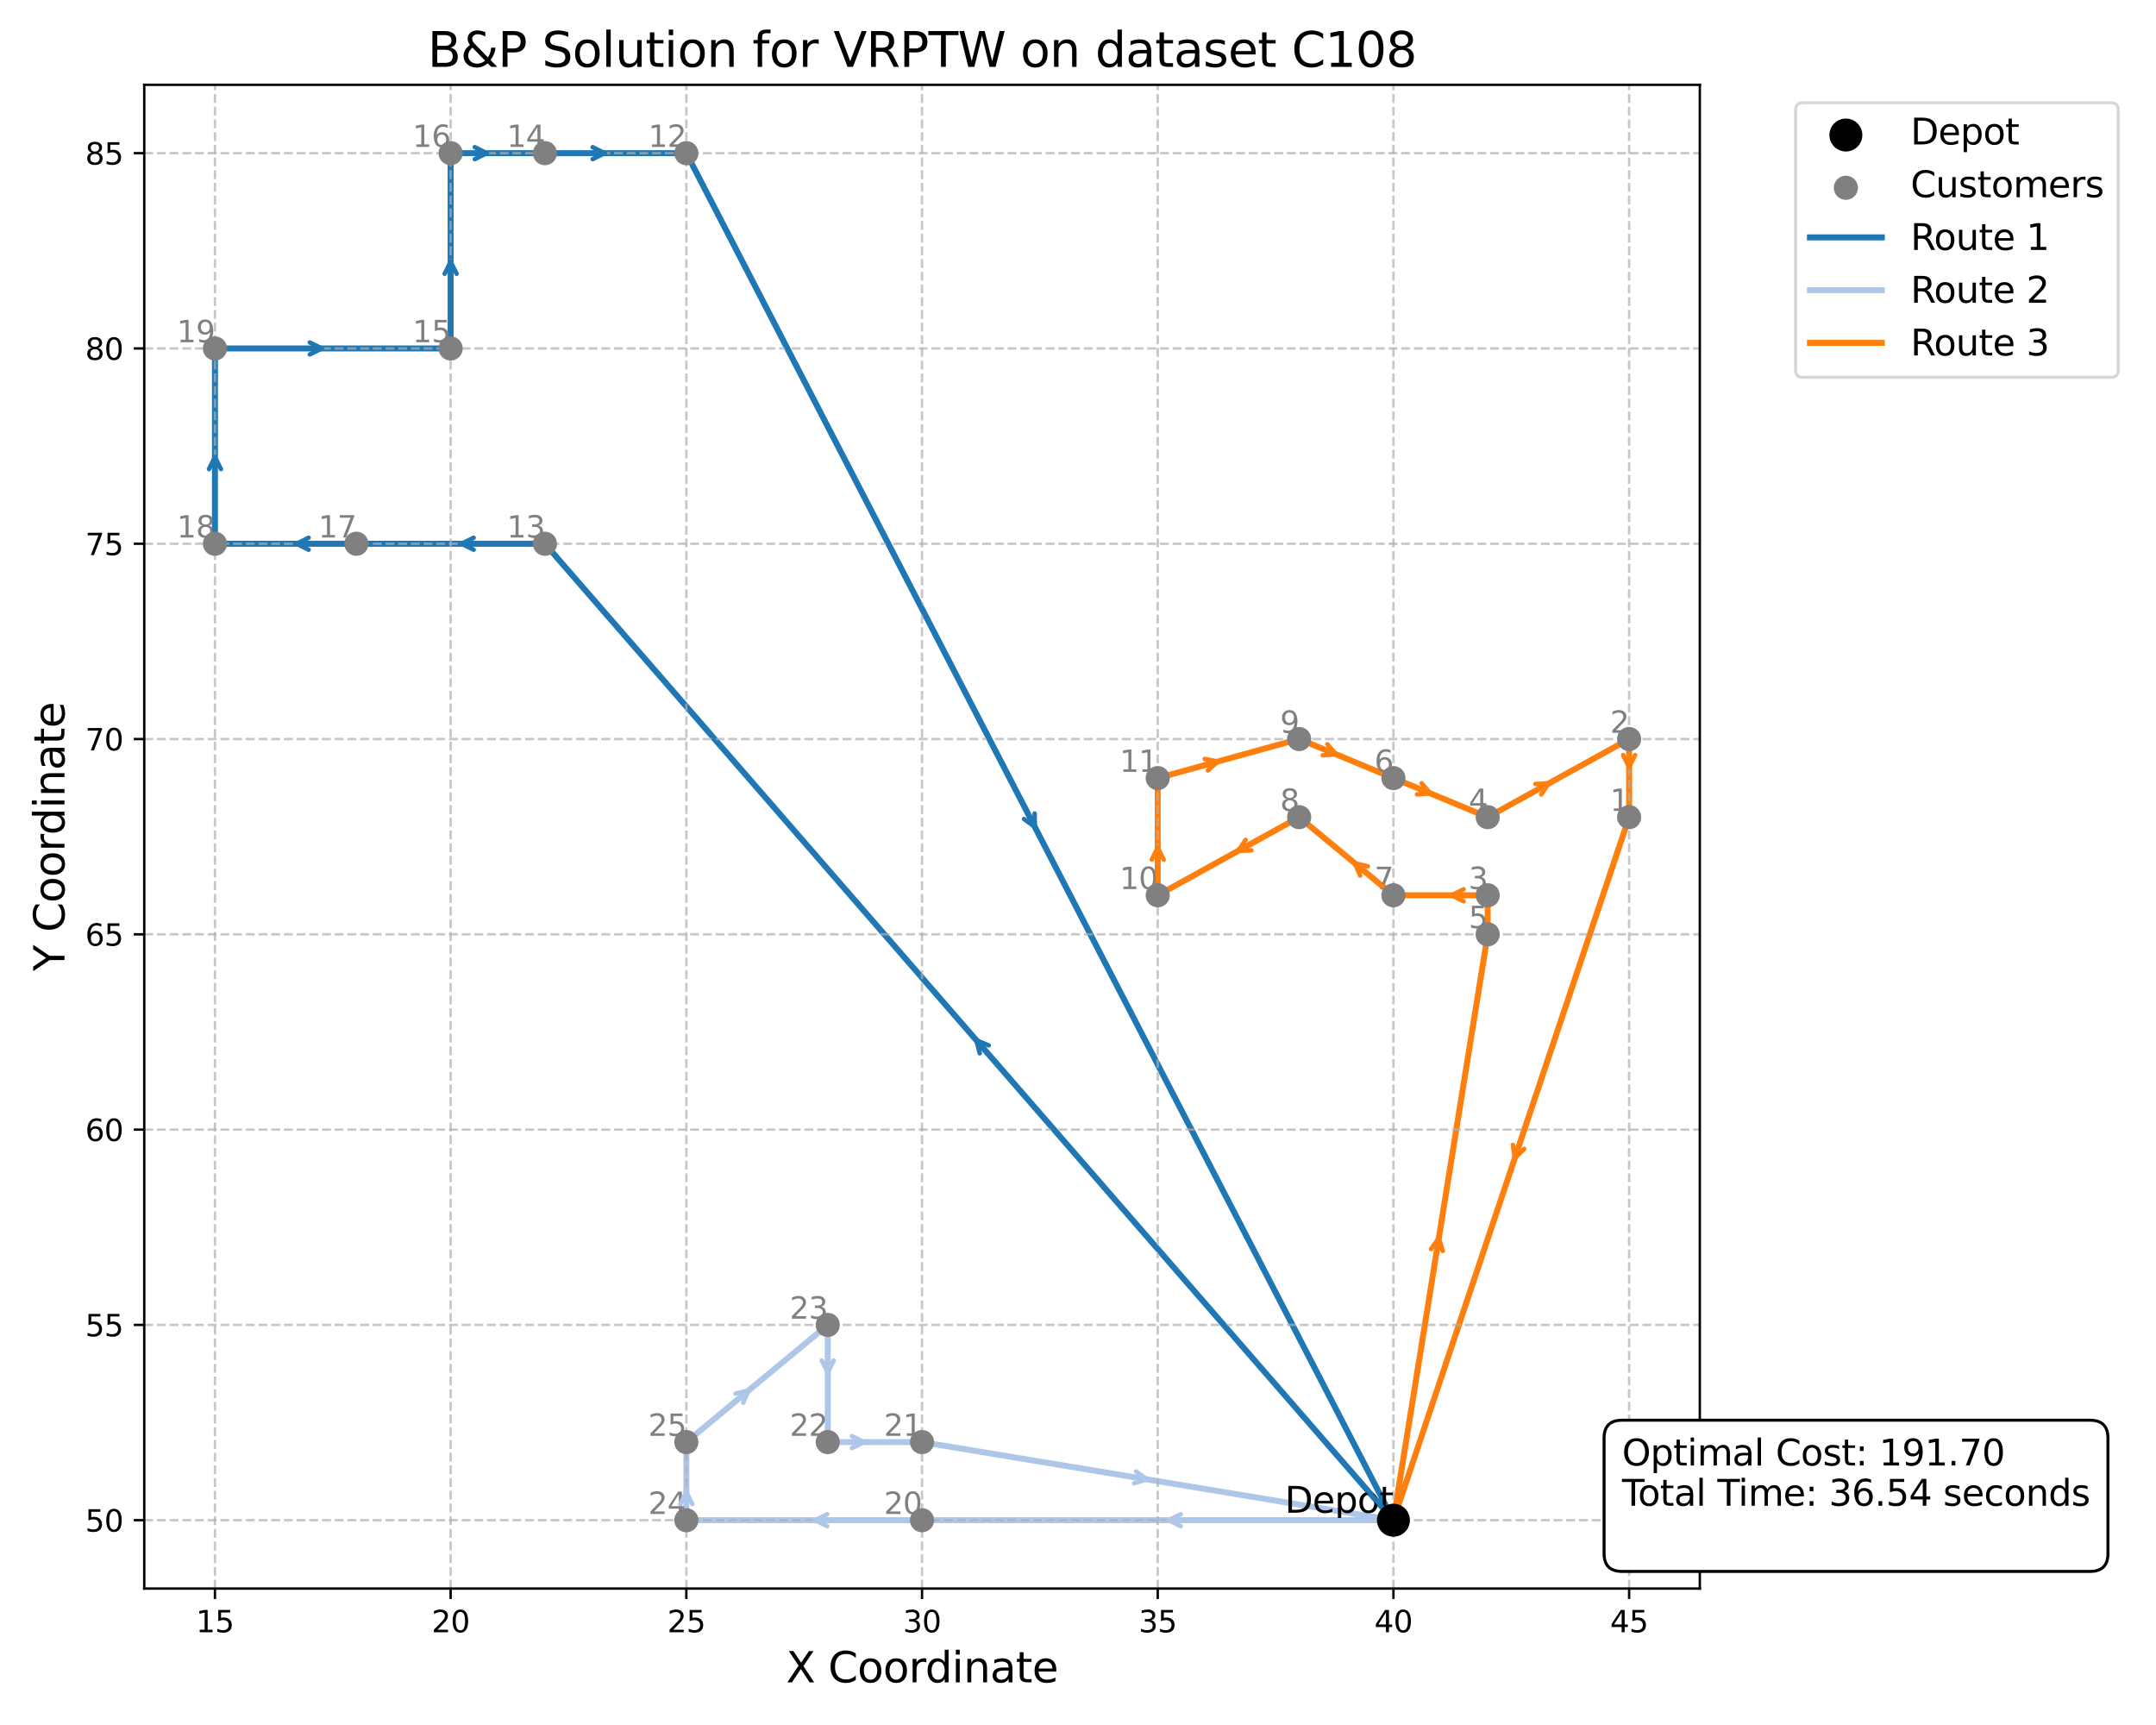 <?xml version="1.0" encoding="utf-8" standalone="no"?>
<!DOCTYPE svg PUBLIC "-//W3C//DTD SVG 1.1//EN"
  "http://www.w3.org/Graphics/SVG/1.1/DTD/svg11.dtd">
<svg xmlns:xlink="http://www.w3.org/1999/xlink" width="720pt" height="576pt" viewBox="0 0 720 576" xmlns="http://www.w3.org/2000/svg" version="1.1">
 <defs>
  <style type="text/css">*{stroke-linejoin: round; stroke-linecap: butt}</style>
 </defs>
 <g id="figure_1">
  <g id="patch_1">
   <path d="M 0 576 
L 720 576 
L 720 0 
L 0 0 
z
" style="fill: #ffffff"/>
  </g>
  <g id="axes_1">
   <g id="patch_2">
    <path d="M 48.17 530.44 
L 567.66 530.44 
L 567.66 28.32 
L 48.17 28.32 
z
" style="fill: #ffffff"/>
   </g>
   <g id="line2d_1">
    <path d="M 465.336 507.616 
L 181.978 181.564 
L 119.01 181.564 
L 71.783 181.564 
L 71.783 116.354 
L 150.494 116.354 
L 150.494 51.144 
L 181.978 51.144 
L 229.204 51.144 
L 465.336 507.616 
" clip-path="url(#pd0f6873d1e)" style="fill: none; stroke: #1f77b4; stroke-width: 2; stroke-linecap: square"/>
   </g>
   <g id="line2d_2">
    <path d="M 465.336 507.616 
L 307.915 507.616 
L 229.204 507.616 
L 229.204 481.532 
L 276.431 442.406 
L 276.431 481.532 
L 307.915 481.532 
L 465.336 507.616 
" clip-path="url(#pd0f6873d1e)" style="fill: none; stroke: #aec7e8; stroke-width: 2; stroke-linecap: square"/>
   </g>
   <g id="line2d_3">
    <path d="M 465.336 507.616 
L 496.82 311.985 
L 496.82 298.943 
L 465.336 298.943 
L 433.852 272.859 
L 386.626 298.943 
L 386.626 259.817 
L 433.852 246.775 
L 465.336 259.817 
L 496.82 272.859 
L 544.047 246.775 
L 544.047 272.859 
L 465.336 507.616 
" clip-path="url(#pd0f6873d1e)" style="fill: none; stroke: #ff7f0e; stroke-width: 2; stroke-linecap: square"/>
   </g>
   <g id="matplotlib.axis_1">
    <g id="xtick_1">
     <g id="line2d_4">
      <path d="M 71.783 530.44 
L 71.783 28.32 
" clip-path="url(#pd0f6873d1e)" style="fill: none; stroke-dasharray: 2.96,1.28; stroke-dashoffset: 0; stroke: #b0b0b0; stroke-opacity: 0.7; stroke-width: 0.8"/>
     </g>
     <g id="line2d_5">
      <defs>
       <path id="m047d407f27" d="M 0 0 
L 0 3.5 
" style="stroke: #000000; stroke-width: 0.8"/>
      </defs>
      <g>
       <use xlink:href="#m047d407f27" x="71.783" y="530.44" style="stroke: #000000; stroke-width: 0.8"/>
      </g>
     </g>
     <g id="text_1">
      <!-- 15 -->
      <g transform="translate(65.421 545.038) scale(0.1 -0.1)">
       <defs>
        <path id="DejaVuSans-31" d="M 794 531 
L 1825 531 
L 1825 4091 
L 703 3866 
L 703 4441 
L 1819 4666 
L 2450 4666 
L 2450 531 
L 3481 531 
L 3481 0 
L 794 0 
L 794 531 
z
" transform="scale(0.016)"/>
        <path id="DejaVuSans-35" d="M 691 4666 
L 3169 4666 
L 3169 4134 
L 1269 4134 
L 1269 2991 
Q 1406 3038 1543 3061 
Q 1681 3084 1819 3084 
Q 2600 3084 3056 2656 
Q 3513 2228 3513 1497 
Q 3513 744 3044 326 
Q 2575 -91 1722 -91 
Q 1428 -91 1123 -41 
Q 819 9 494 109 
L 494 744 
Q 775 591 1075 516 
Q 1375 441 1709 441 
Q 2250 441 2565 725 
Q 2881 1009 2881 1497 
Q 2881 1984 2565 2268 
Q 2250 2553 1709 2553 
Q 1456 2553 1204 2497 
Q 953 2441 691 2322 
L 691 4666 
z
" transform="scale(0.016)"/>
       </defs>
       <use xlink:href="#DejaVuSans-31"/>
       <use xlink:href="#DejaVuSans-35" transform="translate(63.623 0)"/>
      </g>
     </g>
    </g>
    <g id="xtick_2">
     <g id="line2d_6">
      <path d="M 150.494 530.44 
L 150.494 28.32 
" clip-path="url(#pd0f6873d1e)" style="fill: none; stroke-dasharray: 2.96,1.28; stroke-dashoffset: 0; stroke: #b0b0b0; stroke-opacity: 0.7; stroke-width: 0.8"/>
     </g>
     <g id="line2d_7">
      <g>
       <use xlink:href="#m047d407f27" x="150.494" y="530.44" style="stroke: #000000; stroke-width: 0.8"/>
      </g>
     </g>
     <g id="text_2">
      <!-- 20 -->
      <g transform="translate(144.131 545.038) scale(0.1 -0.1)">
       <defs>
        <path id="DejaVuSans-32" d="M 1228 531 
L 3431 531 
L 3431 0 
L 469 0 
L 469 531 
Q 828 903 1448 1529 
Q 2069 2156 2228 2338 
Q 2531 2678 2651 2914 
Q 2772 3150 2772 3378 
Q 2772 3750 2511 3984 
Q 2250 4219 1831 4219 
Q 1534 4219 1204 4116 
Q 875 4013 500 3803 
L 500 4441 
Q 881 4594 1212 4672 
Q 1544 4750 1819 4750 
Q 2544 4750 2975 4387 
Q 3406 4025 3406 3419 
Q 3406 3131 3298 2873 
Q 3191 2616 2906 2266 
Q 2828 2175 2409 1742 
Q 1991 1309 1228 531 
z
" transform="scale(0.016)"/>
        <path id="DejaVuSans-30" d="M 2034 4250 
Q 1547 4250 1301 3770 
Q 1056 3291 1056 2328 
Q 1056 1369 1301 889 
Q 1547 409 2034 409 
Q 2525 409 2770 889 
Q 3016 1369 3016 2328 
Q 3016 3291 2770 3770 
Q 2525 4250 2034 4250 
z
M 2034 4750 
Q 2819 4750 3233 4129 
Q 3647 3509 3647 2328 
Q 3647 1150 3233 529 
Q 2819 -91 2034 -91 
Q 1250 -91 836 529 
Q 422 1150 422 2328 
Q 422 3509 836 4129 
Q 1250 4750 2034 4750 
z
" transform="scale(0.016)"/>
       </defs>
       <use xlink:href="#DejaVuSans-32"/>
       <use xlink:href="#DejaVuSans-30" transform="translate(63.623 0)"/>
      </g>
     </g>
    </g>
    <g id="xtick_3">
     <g id="line2d_8">
      <path d="M 229.204 530.44 
L 229.204 28.32 
" clip-path="url(#pd0f6873d1e)" style="fill: none; stroke-dasharray: 2.96,1.28; stroke-dashoffset: 0; stroke: #b0b0b0; stroke-opacity: 0.7; stroke-width: 0.8"/>
     </g>
     <g id="line2d_9">
      <g>
       <use xlink:href="#m047d407f27" x="229.204" y="530.44" style="stroke: #000000; stroke-width: 0.8"/>
      </g>
     </g>
     <g id="text_3">
      <!-- 25 -->
      <g transform="translate(222.842 545.038) scale(0.1 -0.1)">
       <use xlink:href="#DejaVuSans-32"/>
       <use xlink:href="#DejaVuSans-35" transform="translate(63.623 0)"/>
      </g>
     </g>
    </g>
    <g id="xtick_4">
     <g id="line2d_10">
      <path d="M 307.915 530.44 
L 307.915 28.32 
" clip-path="url(#pd0f6873d1e)" style="fill: none; stroke-dasharray: 2.96,1.28; stroke-dashoffset: 0; stroke: #b0b0b0; stroke-opacity: 0.7; stroke-width: 0.8"/>
     </g>
     <g id="line2d_11">
      <g>
       <use xlink:href="#m047d407f27" x="307.915" y="530.44" style="stroke: #000000; stroke-width: 0.8"/>
      </g>
     </g>
     <g id="text_4">
      <!-- 30 -->
      <g transform="translate(301.553 545.038) scale(0.1 -0.1)">
       <defs>
        <path id="DejaVuSans-33" d="M 2597 2516 
Q 3050 2419 3304 2112 
Q 3559 1806 3559 1356 
Q 3559 666 3084 287 
Q 2609 -91 1734 -91 
Q 1441 -91 1130 -33 
Q 819 25 488 141 
L 488 750 
Q 750 597 1062 519 
Q 1375 441 1716 441 
Q 2309 441 2620 675 
Q 2931 909 2931 1356 
Q 2931 1769 2642 2001 
Q 2353 2234 1838 2234 
L 1294 2234 
L 1294 2753 
L 1863 2753 
Q 2328 2753 2575 2939 
Q 2822 3125 2822 3475 
Q 2822 3834 2567 4026 
Q 2313 4219 1838 4219 
Q 1578 4219 1281 4162 
Q 984 4106 628 3988 
L 628 4550 
Q 988 4650 1302 4700 
Q 1616 4750 1894 4750 
Q 2613 4750 3031 4423 
Q 3450 4097 3450 3541 
Q 3450 3153 3228 2886 
Q 3006 2619 2597 2516 
z
" transform="scale(0.016)"/>
       </defs>
       <use xlink:href="#DejaVuSans-33"/>
       <use xlink:href="#DejaVuSans-30" transform="translate(63.623 0)"/>
      </g>
     </g>
    </g>
    <g id="xtick_5">
     <g id="line2d_12">
      <path d="M 386.626 530.44 
L 386.626 28.32 
" clip-path="url(#pd0f6873d1e)" style="fill: none; stroke-dasharray: 2.96,1.28; stroke-dashoffset: 0; stroke: #b0b0b0; stroke-opacity: 0.7; stroke-width: 0.8"/>
     </g>
     <g id="line2d_13">
      <g>
       <use xlink:href="#m047d407f27" x="386.626" y="530.44" style="stroke: #000000; stroke-width: 0.8"/>
      </g>
     </g>
     <g id="text_5">
      <!-- 35 -->
      <g transform="translate(380.263 545.038) scale(0.1 -0.1)">
       <use xlink:href="#DejaVuSans-33"/>
       <use xlink:href="#DejaVuSans-35" transform="translate(63.623 0)"/>
      </g>
     </g>
    </g>
    <g id="xtick_6">
     <g id="line2d_14">
      <path d="M 465.336 530.44 
L 465.336 28.32 
" clip-path="url(#pd0f6873d1e)" style="fill: none; stroke-dasharray: 2.96,1.28; stroke-dashoffset: 0; stroke: #b0b0b0; stroke-opacity: 0.7; stroke-width: 0.8"/>
     </g>
     <g id="line2d_15">
      <g>
       <use xlink:href="#m047d407f27" x="465.336" y="530.44" style="stroke: #000000; stroke-width: 0.8"/>
      </g>
     </g>
     <g id="text_6">
      <!-- 40 -->
      <g transform="translate(458.974 545.038) scale(0.1 -0.1)">
       <defs>
        <path id="DejaVuSans-34" d="M 2419 4116 
L 825 1625 
L 2419 1625 
L 2419 4116 
z
M 2253 4666 
L 3047 4666 
L 3047 1625 
L 3713 1625 
L 3713 1100 
L 3047 1100 
L 3047 0 
L 2419 0 
L 2419 1100 
L 313 1100 
L 313 1709 
L 2253 4666 
z
" transform="scale(0.016)"/>
       </defs>
       <use xlink:href="#DejaVuSans-34"/>
       <use xlink:href="#DejaVuSans-30" transform="translate(63.623 0)"/>
      </g>
     </g>
    </g>
    <g id="xtick_7">
     <g id="line2d_16">
      <path d="M 544.047 530.44 
L 544.047 28.32 
" clip-path="url(#pd0f6873d1e)" style="fill: none; stroke-dasharray: 2.96,1.28; stroke-dashoffset: 0; stroke: #b0b0b0; stroke-opacity: 0.7; stroke-width: 0.8"/>
     </g>
     <g id="line2d_17">
      <g>
       <use xlink:href="#m047d407f27" x="544.047" y="530.44" style="stroke: #000000; stroke-width: 0.8"/>
      </g>
     </g>
     <g id="text_7">
      <!-- 45 -->
      <g transform="translate(537.684 545.038) scale(0.1 -0.1)">
       <use xlink:href="#DejaVuSans-34"/>
       <use xlink:href="#DejaVuSans-35" transform="translate(63.623 0)"/>
      </g>
     </g>
    </g>
    <g id="text_8">
     <!-- X Coordinate -->
     <g transform="translate(262.52 561.756) scale(0.14 -0.14)">
      <defs>
       <path id="DejaVuSans-58" d="M 403 4666 
L 1081 4666 
L 2241 2931 
L 3406 4666 
L 4084 4666 
L 2584 2425 
L 4184 0 
L 3506 0 
L 2194 1984 
L 872 0 
L 191 0 
L 1856 2491 
L 403 4666 
z
" transform="scale(0.016)"/>
       <path id="DejaVuSans-20" transform="scale(0.016)"/>
       <path id="DejaVuSans-43" d="M 4122 4306 
L 4122 3641 
Q 3803 3938 3442 4084 
Q 3081 4231 2675 4231 
Q 1875 4231 1450 3742 
Q 1025 3253 1025 2328 
Q 1025 1406 1450 917 
Q 1875 428 2675 428 
Q 3081 428 3442 575 
Q 3803 722 4122 1019 
L 4122 359 
Q 3791 134 3420 21 
Q 3050 -91 2638 -91 
Q 1578 -91 968 557 
Q 359 1206 359 2328 
Q 359 3453 968 4101 
Q 1578 4750 2638 4750 
Q 3056 4750 3426 4639 
Q 3797 4528 4122 4306 
z
" transform="scale(0.016)"/>
       <path id="DejaVuSans-6f" d="M 1959 3097 
Q 1497 3097 1228 2736 
Q 959 2375 959 1747 
Q 959 1119 1226 758 
Q 1494 397 1959 397 
Q 2419 397 2687 759 
Q 2956 1122 2956 1747 
Q 2956 2369 2687 2733 
Q 2419 3097 1959 3097 
z
M 1959 3584 
Q 2709 3584 3137 3096 
Q 3566 2609 3566 1747 
Q 3566 888 3137 398 
Q 2709 -91 1959 -91 
Q 1206 -91 779 398 
Q 353 888 353 1747 
Q 353 2609 779 3096 
Q 1206 3584 1959 3584 
z
" transform="scale(0.016)"/>
       <path id="DejaVuSans-72" d="M 2631 2963 
Q 2534 3019 2420 3045 
Q 2306 3072 2169 3072 
Q 1681 3072 1420 2755 
Q 1159 2438 1159 1844 
L 1159 0 
L 581 0 
L 581 3500 
L 1159 3500 
L 1159 2956 
Q 1341 3275 1631 3429 
Q 1922 3584 2338 3584 
Q 2397 3584 2469 3576 
Q 2541 3569 2628 3553 
L 2631 2963 
z
" transform="scale(0.016)"/>
       <path id="DejaVuSans-64" d="M 2906 2969 
L 2906 4863 
L 3481 4863 
L 3481 0 
L 2906 0 
L 2906 525 
Q 2725 213 2448 61 
Q 2172 -91 1784 -91 
Q 1150 -91 751 415 
Q 353 922 353 1747 
Q 353 2572 751 3078 
Q 1150 3584 1784 3584 
Q 2172 3584 2448 3432 
Q 2725 3281 2906 2969 
z
M 947 1747 
Q 947 1113 1208 752 
Q 1469 391 1925 391 
Q 2381 391 2643 752 
Q 2906 1113 2906 1747 
Q 2906 2381 2643 2742 
Q 2381 3103 1925 3103 
Q 1469 3103 1208 2742 
Q 947 2381 947 1747 
z
" transform="scale(0.016)"/>
       <path id="DejaVuSans-69" d="M 603 3500 
L 1178 3500 
L 1178 0 
L 603 0 
L 603 3500 
z
M 603 4863 
L 1178 4863 
L 1178 4134 
L 603 4134 
L 603 4863 
z
" transform="scale(0.016)"/>
       <path id="DejaVuSans-6e" d="M 3513 2113 
L 3513 0 
L 2938 0 
L 2938 2094 
Q 2938 2591 2744 2837 
Q 2550 3084 2163 3084 
Q 1697 3084 1428 2787 
Q 1159 2491 1159 1978 
L 1159 0 
L 581 0 
L 581 3500 
L 1159 3500 
L 1159 2956 
Q 1366 3272 1645 3428 
Q 1925 3584 2291 3584 
Q 2894 3584 3203 3211 
Q 3513 2838 3513 2113 
z
" transform="scale(0.016)"/>
       <path id="DejaVuSans-61" d="M 2194 1759 
Q 1497 1759 1228 1600 
Q 959 1441 959 1056 
Q 959 750 1161 570 
Q 1363 391 1709 391 
Q 2188 391 2477 730 
Q 2766 1069 2766 1631 
L 2766 1759 
L 2194 1759 
z
M 3341 1997 
L 3341 0 
L 2766 0 
L 2766 531 
Q 2569 213 2275 61 
Q 1981 -91 1556 -91 
Q 1019 -91 701 211 
Q 384 513 384 1019 
Q 384 1609 779 1909 
Q 1175 2209 1959 2209 
L 2766 2209 
L 2766 2266 
Q 2766 2663 2505 2880 
Q 2244 3097 1772 3097 
Q 1472 3097 1187 3025 
Q 903 2953 641 2809 
L 641 3341 
Q 956 3463 1253 3523 
Q 1550 3584 1831 3584 
Q 2591 3584 2966 3190 
Q 3341 2797 3341 1997 
z
" transform="scale(0.016)"/>
       <path id="DejaVuSans-74" d="M 1172 4494 
L 1172 3500 
L 2356 3500 
L 2356 3053 
L 1172 3053 
L 1172 1153 
Q 1172 725 1289 603 
Q 1406 481 1766 481 
L 2356 481 
L 2356 0 
L 1766 0 
Q 1100 0 847 248 
Q 594 497 594 1153 
L 594 3053 
L 172 3053 
L 172 3500 
L 594 3500 
L 594 4494 
L 1172 4494 
z
" transform="scale(0.016)"/>
       <path id="DejaVuSans-65" d="M 3597 1894 
L 3597 1613 
L 953 1613 
Q 991 1019 1311 708 
Q 1631 397 2203 397 
Q 2534 397 2845 478 
Q 3156 559 3463 722 
L 3463 178 
Q 3153 47 2828 -22 
Q 2503 -91 2169 -91 
Q 1331 -91 842 396 
Q 353 884 353 1716 
Q 353 2575 817 3079 
Q 1281 3584 2069 3584 
Q 2775 3584 3186 3129 
Q 3597 2675 3597 1894 
z
M 3022 2063 
Q 3016 2534 2758 2815 
Q 2500 3097 2075 3097 
Q 1594 3097 1305 2825 
Q 1016 2553 972 2059 
L 3022 2063 
z
" transform="scale(0.016)"/>
      </defs>
      <use xlink:href="#DejaVuSans-58"/>
      <use xlink:href="#DejaVuSans-20" transform="translate(68.506 0)"/>
      <use xlink:href="#DejaVuSans-43" transform="translate(100.293 0)"/>
      <use xlink:href="#DejaVuSans-6f" transform="translate(170.117 0)"/>
      <use xlink:href="#DejaVuSans-6f" transform="translate(231.299 0)"/>
      <use xlink:href="#DejaVuSans-72" transform="translate(292.48 0)"/>
      <use xlink:href="#DejaVuSans-64" transform="translate(331.844 0)"/>
      <use xlink:href="#DejaVuSans-69" transform="translate(395.32 0)"/>
      <use xlink:href="#DejaVuSans-6e" transform="translate(423.104 0)"/>
      <use xlink:href="#DejaVuSans-61" transform="translate(486.482 0)"/>
      <use xlink:href="#DejaVuSans-74" transform="translate(547.762 0)"/>
      <use xlink:href="#DejaVuSans-65" transform="translate(586.971 0)"/>
     </g>
    </g>
   </g>
   <g id="matplotlib.axis_2">
    <g id="ytick_1">
     <g id="line2d_18">
      <path d="M 48.17 507.616 
L 567.66 507.616 
" clip-path="url(#pd0f6873d1e)" style="fill: none; stroke-dasharray: 2.96,1.28; stroke-dashoffset: 0; stroke: #b0b0b0; stroke-opacity: 0.7; stroke-width: 0.8"/>
     </g>
     <g id="line2d_19">
      <defs>
       <path id="m45dc0dbe0e" d="M 0 0 
L -3.5 0 
" style="stroke: #000000; stroke-width: 0.8"/>
      </defs>
      <g>
       <use xlink:href="#m45dc0dbe0e" x="48.17" y="507.616" style="stroke: #000000; stroke-width: 0.8"/>
      </g>
     </g>
     <g id="text_9">
      <!-- 50 -->
      <g transform="translate(28.445 511.416) scale(0.1 -0.1)">
       <use xlink:href="#DejaVuSans-35"/>
       <use xlink:href="#DejaVuSans-30" transform="translate(63.623 0)"/>
      </g>
     </g>
    </g>
    <g id="ytick_2">
     <g id="line2d_20">
      <path d="M 48.17 442.406 
L 567.66 442.406 
" clip-path="url(#pd0f6873d1e)" style="fill: none; stroke-dasharray: 2.96,1.28; stroke-dashoffset: 0; stroke: #b0b0b0; stroke-opacity: 0.7; stroke-width: 0.8"/>
     </g>
     <g id="line2d_21">
      <g>
       <use xlink:href="#m45dc0dbe0e" x="48.17" y="442.406" style="stroke: #000000; stroke-width: 0.8"/>
      </g>
     </g>
     <g id="text_10">
      <!-- 55 -->
      <g transform="translate(28.445 446.205) scale(0.1 -0.1)">
       <use xlink:href="#DejaVuSans-35"/>
       <use xlink:href="#DejaVuSans-35" transform="translate(63.623 0)"/>
      </g>
     </g>
    </g>
    <g id="ytick_3">
     <g id="line2d_22">
      <path d="M 48.17 377.196 
L 567.66 377.196 
" clip-path="url(#pd0f6873d1e)" style="fill: none; stroke-dasharray: 2.96,1.28; stroke-dashoffset: 0; stroke: #b0b0b0; stroke-opacity: 0.7; stroke-width: 0.8"/>
     </g>
     <g id="line2d_23">
      <g>
       <use xlink:href="#m45dc0dbe0e" x="48.17" y="377.196" style="stroke: #000000; stroke-width: 0.8"/>
      </g>
     </g>
     <g id="text_11">
      <!-- 60 -->
      <g transform="translate(28.445 380.995) scale(0.1 -0.1)">
       <defs>
        <path id="DejaVuSans-36" d="M 2113 2584 
Q 1688 2584 1439 2293 
Q 1191 2003 1191 1497 
Q 1191 994 1439 701 
Q 1688 409 2113 409 
Q 2538 409 2786 701 
Q 3034 994 3034 1497 
Q 3034 2003 2786 2293 
Q 2538 2584 2113 2584 
z
M 3366 4563 
L 3366 3988 
Q 3128 4100 2886 4159 
Q 2644 4219 2406 4219 
Q 1781 4219 1451 3797 
Q 1122 3375 1075 2522 
Q 1259 2794 1537 2939 
Q 1816 3084 2150 3084 
Q 2853 3084 3261 2657 
Q 3669 2231 3669 1497 
Q 3669 778 3244 343 
Q 2819 -91 2113 -91 
Q 1303 -91 875 529 
Q 447 1150 447 2328 
Q 447 3434 972 4092 
Q 1497 4750 2381 4750 
Q 2619 4750 2861 4703 
Q 3103 4656 3366 4563 
z
" transform="scale(0.016)"/>
       </defs>
       <use xlink:href="#DejaVuSans-36"/>
       <use xlink:href="#DejaVuSans-30" transform="translate(63.623 0)"/>
      </g>
     </g>
    </g>
    <g id="ytick_4">
     <g id="line2d_24">
      <path d="M 48.17 311.985 
L 567.66 311.985 
" clip-path="url(#pd0f6873d1e)" style="fill: none; stroke-dasharray: 2.96,1.28; stroke-dashoffset: 0; stroke: #b0b0b0; stroke-opacity: 0.7; stroke-width: 0.8"/>
     </g>
     <g id="line2d_25">
      <g>
       <use xlink:href="#m45dc0dbe0e" x="48.17" y="311.985" style="stroke: #000000; stroke-width: 0.8"/>
      </g>
     </g>
     <g id="text_12">
      <!-- 65 -->
      <g transform="translate(28.445 315.784) scale(0.1 -0.1)">
       <use xlink:href="#DejaVuSans-36"/>
       <use xlink:href="#DejaVuSans-35" transform="translate(63.623 0)"/>
      </g>
     </g>
    </g>
    <g id="ytick_5">
     <g id="line2d_26">
      <path d="M 48.17 246.775 
L 567.66 246.775 
" clip-path="url(#pd0f6873d1e)" style="fill: none; stroke-dasharray: 2.96,1.28; stroke-dashoffset: 0; stroke: #b0b0b0; stroke-opacity: 0.7; stroke-width: 0.8"/>
     </g>
     <g id="line2d_27">
      <g>
       <use xlink:href="#m45dc0dbe0e" x="48.17" y="246.775" style="stroke: #000000; stroke-width: 0.8"/>
      </g>
     </g>
     <g id="text_13">
      <!-- 70 -->
      <g transform="translate(28.445 250.574) scale(0.1 -0.1)">
       <defs>
        <path id="DejaVuSans-37" d="M 525 4666 
L 3525 4666 
L 3525 4397 
L 1831 0 
L 1172 0 
L 2766 4134 
L 525 4134 
L 525 4666 
z
" transform="scale(0.016)"/>
       </defs>
       <use xlink:href="#DejaVuSans-37"/>
       <use xlink:href="#DejaVuSans-30" transform="translate(63.623 0)"/>
      </g>
     </g>
    </g>
    <g id="ytick_6">
     <g id="line2d_28">
      <path d="M 48.17 181.564 
L 567.66 181.564 
" clip-path="url(#pd0f6873d1e)" style="fill: none; stroke-dasharray: 2.96,1.28; stroke-dashoffset: 0; stroke: #b0b0b0; stroke-opacity: 0.7; stroke-width: 0.8"/>
     </g>
     <g id="line2d_29">
      <g>
       <use xlink:href="#m45dc0dbe0e" x="48.17" y="181.564" style="stroke: #000000; stroke-width: 0.8"/>
      </g>
     </g>
     <g id="text_14">
      <!-- 75 -->
      <g transform="translate(28.445 185.364) scale(0.1 -0.1)">
       <use xlink:href="#DejaVuSans-37"/>
       <use xlink:href="#DejaVuSans-35" transform="translate(63.623 0)"/>
      </g>
     </g>
    </g>
    <g id="ytick_7">
     <g id="line2d_30">
      <path d="M 48.17 116.354 
L 567.66 116.354 
" clip-path="url(#pd0f6873d1e)" style="fill: none; stroke-dasharray: 2.96,1.28; stroke-dashoffset: 0; stroke: #b0b0b0; stroke-opacity: 0.7; stroke-width: 0.8"/>
     </g>
     <g id="line2d_31">
      <g>
       <use xlink:href="#m45dc0dbe0e" x="48.17" y="116.354" style="stroke: #000000; stroke-width: 0.8"/>
      </g>
     </g>
     <g id="text_15">
      <!-- 80 -->
      <g transform="translate(28.445 120.153) scale(0.1 -0.1)">
       <defs>
        <path id="DejaVuSans-38" d="M 2034 2216 
Q 1584 2216 1326 1975 
Q 1069 1734 1069 1313 
Q 1069 891 1326 650 
Q 1584 409 2034 409 
Q 2484 409 2743 651 
Q 3003 894 3003 1313 
Q 3003 1734 2745 1975 
Q 2488 2216 2034 2216 
z
M 1403 2484 
Q 997 2584 770 2862 
Q 544 3141 544 3541 
Q 544 4100 942 4425 
Q 1341 4750 2034 4750 
Q 2731 4750 3128 4425 
Q 3525 4100 3525 3541 
Q 3525 3141 3298 2862 
Q 3072 2584 2669 2484 
Q 3125 2378 3379 2068 
Q 3634 1759 3634 1313 
Q 3634 634 3220 271 
Q 2806 -91 2034 -91 
Q 1263 -91 848 271 
Q 434 634 434 1313 
Q 434 1759 690 2068 
Q 947 2378 1403 2484 
z
M 1172 3481 
Q 1172 3119 1398 2916 
Q 1625 2713 2034 2713 
Q 2441 2713 2670 2916 
Q 2900 3119 2900 3481 
Q 2900 3844 2670 4047 
Q 2441 4250 2034 4250 
Q 1625 4250 1398 4047 
Q 1172 3844 1172 3481 
z
" transform="scale(0.016)"/>
       </defs>
       <use xlink:href="#DejaVuSans-38"/>
       <use xlink:href="#DejaVuSans-30" transform="translate(63.623 0)"/>
      </g>
     </g>
    </g>
    <g id="ytick_8">
     <g id="line2d_32">
      <path d="M 48.17 51.144 
L 567.66 51.144 
" clip-path="url(#pd0f6873d1e)" style="fill: none; stroke-dasharray: 2.96,1.28; stroke-dashoffset: 0; stroke: #b0b0b0; stroke-opacity: 0.7; stroke-width: 0.8"/>
     </g>
     <g id="line2d_33">
      <g>
       <use xlink:href="#m45dc0dbe0e" x="48.17" y="51.144" style="stroke: #000000; stroke-width: 0.8"/>
      </g>
     </g>
     <g id="text_16">
      <!-- 85 -->
      <g transform="translate(28.445 54.943) scale(0.1 -0.1)">
       <use xlink:href="#DejaVuSans-38"/>
       <use xlink:href="#DejaVuSans-35" transform="translate(63.623 0)"/>
      </g>
     </g>
    </g>
    <g id="text_17">
     <!-- Y Coordinate -->
     <g transform="translate(21.533 324.255) rotate(-90) scale(0.14 -0.14)">
      <defs>
       <path id="DejaVuSans-59" d="M -13 4666 
L 666 4666 
L 1959 2747 
L 3244 4666 
L 3922 4666 
L 2272 2222 
L 2272 0 
L 1638 0 
L 1638 2222 
L -13 4666 
z
" transform="scale(0.016)"/>
      </defs>
      <use xlink:href="#DejaVuSans-59"/>
      <use xlink:href="#DejaVuSans-20" transform="translate(61.084 0)"/>
      <use xlink:href="#DejaVuSans-43" transform="translate(92.871 0)"/>
      <use xlink:href="#DejaVuSans-6f" transform="translate(162.695 0)"/>
      <use xlink:href="#DejaVuSans-6f" transform="translate(223.877 0)"/>
      <use xlink:href="#DejaVuSans-72" transform="translate(285.059 0)"/>
      <use xlink:href="#DejaVuSans-64" transform="translate(324.422 0)"/>
      <use xlink:href="#DejaVuSans-69" transform="translate(387.898 0)"/>
      <use xlink:href="#DejaVuSans-6e" transform="translate(415.682 0)"/>
      <use xlink:href="#DejaVuSans-61" transform="translate(479.061 0)"/>
      <use xlink:href="#DejaVuSans-74" transform="translate(540.34 0)"/>
      <use xlink:href="#DejaVuSans-65" transform="translate(579.549 0)"/>
     </g>
    </g>
   </g>
   <g id="patch_3">
    <path d="M 48.17 530.44 
L 48.17 28.32 
" style="fill: none; stroke: #000000; stroke-width: 0.8; stroke-linejoin: miter; stroke-linecap: square"/>
   </g>
   <g id="patch_4">
    <path d="M 567.66 530.44 
L 567.66 28.32 
" style="fill: none; stroke: #000000; stroke-width: 0.8; stroke-linejoin: miter; stroke-linecap: square"/>
   </g>
   <g id="patch_5">
    <path d="M 48.17 530.44 
L 567.66 530.44 
" style="fill: none; stroke: #000000; stroke-width: 0.8; stroke-linejoin: miter; stroke-linecap: square"/>
   </g>
   <g id="patch_6">
    <path d="M 48.17 28.32 
L 567.66 28.32 
" style="fill: none; stroke: #000000; stroke-width: 0.8; stroke-linejoin: miter; stroke-linecap: square"/>
   </g>
   <g id="text_18">
    <!-- Depot -->
    <g transform="translate(429.047 505.121) scale(0.12 -0.12)">
     <defs>
      <path id="DejaVuSans-44" d="M 1259 4147 
L 1259 519 
L 2022 519 
Q 2988 519 3436 956 
Q 3884 1394 3884 2338 
Q 3884 3275 3436 3711 
Q 2988 4147 2022 4147 
L 1259 4147 
z
M 628 4666 
L 1925 4666 
Q 3281 4666 3915 4102 
Q 4550 3538 4550 2338 
Q 4550 1131 3912 565 
Q 3275 0 1925 0 
L 628 0 
L 628 4666 
z
" transform="scale(0.016)"/>
      <path id="DejaVuSans-70" d="M 1159 525 
L 1159 -1331 
L 581 -1331 
L 581 3500 
L 1159 3500 
L 1159 2969 
Q 1341 3281 1617 3432 
Q 1894 3584 2278 3584 
Q 2916 3584 3314 3078 
Q 3713 2572 3713 1747 
Q 3713 922 3314 415 
Q 2916 -91 2278 -91 
Q 1894 -91 1617 61 
Q 1341 213 1159 525 
z
M 3116 1747 
Q 3116 2381 2855 2742 
Q 2594 3103 2138 3103 
Q 1681 3103 1420 2742 
Q 1159 2381 1159 1747 
Q 1159 1113 1420 752 
Q 1681 391 2138 391 
Q 2594 391 2855 752 
Q 3116 1113 3116 1747 
z
" transform="scale(0.016)"/>
     </defs>
     <use xlink:href="#DejaVuSans-44"/>
     <use xlink:href="#DejaVuSans-65" transform="translate(77.002 0)"/>
     <use xlink:href="#DejaVuSans-70" transform="translate(138.525 0)"/>
     <use xlink:href="#DejaVuSans-6f" transform="translate(202.002 0)"/>
     <use xlink:href="#DejaVuSans-74" transform="translate(263.184 0)"/>
    </g>
   </g>
   <g id="text_19">
    <!-- 1 -->
    <g style="fill: #808080" transform="translate(537.684 270.779) scale(0.1 -0.1)">
     <use xlink:href="#DejaVuSans-31"/>
    </g>
   </g>
   <g id="text_20">
    <!-- 2 -->
    <g style="fill: #808080" transform="translate(537.684 244.695) scale(0.1 -0.1)">
     <use xlink:href="#DejaVuSans-32"/>
    </g>
   </g>
   <g id="text_21">
    <!-- 3 -->
    <g style="fill: #808080" transform="translate(490.458 296.863) scale(0.1 -0.1)">
     <use xlink:href="#DejaVuSans-33"/>
    </g>
   </g>
   <g id="text_22">
    <!-- 4 -->
    <g style="fill: #808080" transform="translate(490.458 270.779) scale(0.1 -0.1)">
     <use xlink:href="#DejaVuSans-34"/>
    </g>
   </g>
   <g id="text_23">
    <!-- 5 -->
    <g style="fill: #808080" transform="translate(490.458 309.906) scale(0.1 -0.1)">
     <use xlink:href="#DejaVuSans-35"/>
    </g>
   </g>
   <g id="text_24">
    <!-- 6 -->
    <g style="fill: #808080" transform="translate(458.974 257.737) scale(0.1 -0.1)">
     <use xlink:href="#DejaVuSans-36"/>
    </g>
   </g>
   <g id="text_25">
    <!-- 7 -->
    <g style="fill: #808080" transform="translate(458.974 296.863) scale(0.1 -0.1)">
     <use xlink:href="#DejaVuSans-37"/>
    </g>
   </g>
   <g id="text_26">
    <!-- 8 -->
    <g style="fill: #808080" transform="translate(427.489 270.779) scale(0.1 -0.1)">
     <use xlink:href="#DejaVuSans-38"/>
    </g>
   </g>
   <g id="text_27">
    <!-- 9 -->
    <g style="fill: #808080" transform="translate(427.489 244.695) scale(0.1 -0.1)">
     <defs>
      <path id="DejaVuSans-39" d="M 703 97 
L 703 672 
Q 941 559 1184 500 
Q 1428 441 1663 441 
Q 2288 441 2617 861 
Q 2947 1281 2994 2138 
Q 2813 1869 2534 1725 
Q 2256 1581 1919 1581 
Q 1219 1581 811 2004 
Q 403 2428 403 3163 
Q 403 3881 828 4315 
Q 1253 4750 1959 4750 
Q 2769 4750 3195 4129 
Q 3622 3509 3622 2328 
Q 3622 1225 3098 567 
Q 2575 -91 1691 -91 
Q 1453 -91 1209 -44 
Q 966 3 703 97 
z
M 1959 2075 
Q 2384 2075 2632 2365 
Q 2881 2656 2881 3163 
Q 2881 3666 2632 3958 
Q 2384 4250 1959 4250 
Q 1534 4250 1286 3958 
Q 1038 3666 1038 3163 
Q 1038 2656 1286 2365 
Q 1534 2075 1959 2075 
z
" transform="scale(0.016)"/>
     </defs>
     <use xlink:href="#DejaVuSans-39"/>
    </g>
   </g>
   <g id="text_28">
    <!-- 10 -->
    <g style="fill: #808080" transform="translate(373.901 296.863) scale(0.1 -0.1)">
     <use xlink:href="#DejaVuSans-31"/>
     <use xlink:href="#DejaVuSans-30" transform="translate(63.623 0)"/>
    </g>
   </g>
   <g id="text_29">
    <!-- 11 -->
    <g style="fill: #808080" transform="translate(373.901 257.737) scale(0.1 -0.1)">
     <use xlink:href="#DejaVuSans-31"/>
     <use xlink:href="#DejaVuSans-31" transform="translate(63.623 0)"/>
    </g>
   </g>
   <g id="text_30">
    <!-- 12 -->
    <g style="fill: #808080" transform="translate(216.479 49.064) scale(0.1 -0.1)">
     <use xlink:href="#DejaVuSans-31"/>
     <use xlink:href="#DejaVuSans-32" transform="translate(63.623 0)"/>
    </g>
   </g>
   <g id="text_31">
    <!-- 13 -->
    <g style="fill: #808080" transform="translate(169.253 179.485) scale(0.1 -0.1)">
     <use xlink:href="#DejaVuSans-31"/>
     <use xlink:href="#DejaVuSans-33" transform="translate(63.623 0)"/>
    </g>
   </g>
   <g id="text_32">
    <!-- 14 -->
    <g style="fill: #808080" transform="translate(169.253 49.064) scale(0.1 -0.1)">
     <use xlink:href="#DejaVuSans-31"/>
     <use xlink:href="#DejaVuSans-34" transform="translate(63.623 0)"/>
    </g>
   </g>
   <g id="text_33">
    <!-- 15 -->
    <g style="fill: #808080" transform="translate(137.769 114.274) scale(0.1 -0.1)">
     <use xlink:href="#DejaVuSans-31"/>
     <use xlink:href="#DejaVuSans-35" transform="translate(63.623 0)"/>
    </g>
   </g>
   <g id="text_34">
    <!-- 16 -->
    <g style="fill: #808080" transform="translate(137.769 49.064) scale(0.1 -0.1)">
     <use xlink:href="#DejaVuSans-31"/>
     <use xlink:href="#DejaVuSans-36" transform="translate(63.623 0)"/>
    </g>
   </g>
   <g id="text_35">
    <!-- 17 -->
    <g style="fill: #808080" transform="translate(106.285 179.485) scale(0.1 -0.1)">
     <use xlink:href="#DejaVuSans-31"/>
     <use xlink:href="#DejaVuSans-37" transform="translate(63.623 0)"/>
    </g>
   </g>
   <g id="text_36">
    <!-- 18 -->
    <g style="fill: #808080" transform="translate(59.058 179.485) scale(0.1 -0.1)">
     <use xlink:href="#DejaVuSans-31"/>
     <use xlink:href="#DejaVuSans-38" transform="translate(63.623 0)"/>
    </g>
   </g>
   <g id="text_37">
    <!-- 19 -->
    <g style="fill: #808080" transform="translate(59.058 114.274) scale(0.1 -0.1)">
     <use xlink:href="#DejaVuSans-31"/>
     <use xlink:href="#DejaVuSans-39" transform="translate(63.623 0)"/>
    </g>
   </g>
   <g id="text_38">
    <!-- 20 -->
    <g style="fill: #808080" transform="translate(295.19 505.537) scale(0.1 -0.1)">
     <use xlink:href="#DejaVuSans-32"/>
     <use xlink:href="#DejaVuSans-30" transform="translate(63.623 0)"/>
    </g>
   </g>
   <g id="text_39">
    <!-- 21 -->
    <g style="fill: #808080" transform="translate(295.19 479.453) scale(0.1 -0.1)">
     <use xlink:href="#DejaVuSans-32"/>
     <use xlink:href="#DejaVuSans-31" transform="translate(63.623 0)"/>
    </g>
   </g>
   <g id="text_40">
    <!-- 22 -->
    <g style="fill: #808080" transform="translate(263.706 479.453) scale(0.1 -0.1)">
     <use xlink:href="#DejaVuSans-32"/>
     <use xlink:href="#DejaVuSans-32" transform="translate(63.623 0)"/>
    </g>
   </g>
   <g id="text_41">
    <!-- 23 -->
    <g style="fill: #808080" transform="translate(263.706 440.326) scale(0.1 -0.1)">
     <use xlink:href="#DejaVuSans-32"/>
     <use xlink:href="#DejaVuSans-33" transform="translate(63.623 0)"/>
    </g>
   </g>
   <g id="text_42">
    <!-- 24 -->
    <g style="fill: #808080" transform="translate(216.479 505.537) scale(0.1 -0.1)">
     <use xlink:href="#DejaVuSans-32"/>
     <use xlink:href="#DejaVuSans-34" transform="translate(63.623 0)"/>
    </g>
   </g>
   <g id="text_43">
    <!-- 25 -->
    <g style="fill: #808080" transform="translate(216.479 479.453) scale(0.1 -0.1)">
     <use xlink:href="#DejaVuSans-32"/>
     <use xlink:href="#DejaVuSans-35" transform="translate(63.623 0)"/>
    </g>
   </g>
   <g id="patch_7">
    <path d="M 464.024 506.106 
Q 394.497 426.104 326.07 347.367 
" style="fill: none; stroke: #1f77b4; stroke-width: 1.5; stroke-linecap: round"/>
    <path d="M 327.184 351.698 
L 326.07 347.367 
L 330.204 349.074 
" style="fill: none; stroke: #1f77b4; stroke-width: 1.5; stroke-linecap: round"/>
   </g>
   <g id="patch_8">
    <path d="M 179.976 181.564 
Q 166.233 181.564 154.168 181.564 
" style="fill: none; stroke: #1f77b4; stroke-width: 1.5; stroke-linecap: round"/>
    <path d="M 158.168 183.564 
L 154.168 181.564 
L 158.168 179.564 
" style="fill: none; stroke: #1f77b4; stroke-width: 1.5; stroke-linecap: round"/>
   </g>
   <g id="patch_9">
    <path d="M 117.012 181.564 
Q 107.203 181.564 99.071 181.564 
" style="fill: none; stroke: #1f77b4; stroke-width: 1.5; stroke-linecap: round"/>
    <path d="M 103.071 183.564 
L 99.071 181.564 
L 103.071 179.564 
" style="fill: none; stroke: #1f77b4; stroke-width: 1.5; stroke-linecap: round"/>
   </g>
   <g id="patch_10">
    <path d="M 71.783 179.562 
Q 71.783 165.26 71.783 152.635 
" style="fill: none; stroke: #1f77b4; stroke-width: 1.5; stroke-linecap: round"/>
    <path d="M 69.783 156.635 
L 71.783 152.635 
L 73.783 156.635 
" style="fill: none; stroke: #1f77b4; stroke-width: 1.5; stroke-linecap: round"/>
   </g>
   <g id="patch_11">
    <path d="M 73.786 116.354 
Q 91.462 116.354 107.46 116.354 
" style="fill: none; stroke: #1f77b4; stroke-width: 1.5; stroke-linecap: round"/>
    <path d="M 103.46 114.354 
L 107.46 116.354 
L 103.46 118.354 
" style="fill: none; stroke: #1f77b4; stroke-width: 1.5; stroke-linecap: round"/>
   </g>
   <g id="patch_12">
    <path d="M 150.494 114.352 
Q 150.494 100.05 150.494 87.425 
" style="fill: none; stroke: #1f77b4; stroke-width: 1.5; stroke-linecap: round"/>
    <path d="M 148.494 91.425 
L 150.494 87.425 
L 152.494 91.425 
" style="fill: none; stroke: #1f77b4; stroke-width: 1.5; stroke-linecap: round"/>
   </g>
   <g id="patch_13">
    <path d="M 152.496 51.144 
Q 158.365 51.144 162.556 51.144 
" style="fill: none; stroke: #1f77b4; stroke-width: 1.5; stroke-linecap: round"/>
    <path d="M 158.556 49.144 
L 162.556 51.144 
L 158.556 53.144 
" style="fill: none; stroke: #1f77b4; stroke-width: 1.5; stroke-linecap: round"/>
   </g>
   <g id="patch_14">
    <path d="M 183.976 51.144 
Q 193.785 51.144 201.917 51.144 
" style="fill: none; stroke: #1f77b4; stroke-width: 1.5; stroke-linecap: round"/>
    <path d="M 197.917 49.144 
L 201.917 51.144 
L 197.917 53.144 
" style="fill: none; stroke: #1f77b4; stroke-width: 1.5; stroke-linecap: round"/>
   </g>
   <g id="patch_15">
    <path d="M 230.125 52.923 
Q 288.237 165.262 345.579 276.111 
" style="fill: none; stroke: #1f77b4; stroke-width: 1.5; stroke-linecap: round"/>
    <path d="M 345.518 271.639 
L 345.579 276.111 
L 341.965 273.477 
" style="fill: none; stroke: #1f77b4; stroke-width: 1.5; stroke-linecap: round"/>
   </g>
   <g id="patch_16">
    <path d="M 463.333 507.616 
Q 425.979 507.616 390.302 507.616 
" style="fill: none; stroke: #aec7e8; stroke-width: 1.5; stroke-linecap: round"/>
    <path d="M 394.302 509.616 
L 390.302 507.616 
L 394.302 505.616 
" style="fill: none; stroke: #aec7e8; stroke-width: 1.5; stroke-linecap: round"/>
   </g>
   <g id="patch_17">
    <path d="M 305.912 507.616 
Q 288.237 507.616 272.238 507.616 
" style="fill: none; stroke: #aec7e8; stroke-width: 1.5; stroke-linecap: round"/>
    <path d="M 276.238 509.616 
L 272.238 507.616 
L 276.238 505.616 
" style="fill: none; stroke: #aec7e8; stroke-width: 1.5; stroke-linecap: round"/>
   </g>
   <g id="patch_18">
    <path d="M 229.204 505.614 
Q 229.204 501.095 229.204 498.254 
" style="fill: none; stroke: #aec7e8; stroke-width: 1.5; stroke-linecap: round"/>
    <path d="M 227.204 502.254 
L 229.204 498.254 
L 231.204 502.254 
" style="fill: none; stroke: #aec7e8; stroke-width: 1.5; stroke-linecap: round"/>
   </g>
   <g id="patch_19">
    <path d="M 230.747 480.255 
Q 241.013 471.749 249.988 464.314 
" style="fill: none; stroke: #aec7e8; stroke-width: 1.5; stroke-linecap: round"/>
    <path d="M 245.632 465.325 
L 249.988 464.314 
L 248.183 468.406 
" style="fill: none; stroke: #aec7e8; stroke-width: 1.5; stroke-linecap: round"/>
   </g>
   <g id="patch_20">
    <path d="M 276.431 444.407 
Q 276.431 452.187 276.431 458.29 
" style="fill: none; stroke: #aec7e8; stroke-width: 1.5; stroke-linecap: round"/>
    <path d="M 278.431 454.29 
L 276.431 458.29 
L 274.431 454.29 
" style="fill: none; stroke: #aec7e8; stroke-width: 1.5; stroke-linecap: round"/>
   </g>
   <g id="patch_21">
    <path d="M 278.433 481.532 
Q 284.302 481.532 288.493 481.532 
" style="fill: none; stroke: #aec7e8; stroke-width: 1.5; stroke-linecap: round"/>
    <path d="M 284.493 479.532 
L 288.493 481.532 
L 284.493 483.532 
" style="fill: none; stroke: #aec7e8; stroke-width: 1.5; stroke-linecap: round"/>
   </g>
   <g id="patch_22">
    <path d="M 309.889 481.859 
Q 347.272 488.053 382.999 493.973 
" style="fill: none; stroke: #aec7e8; stroke-width: 1.5; stroke-linecap: round"/>
    <path d="M 379.38 491.346 
L 382.999 493.973 
L 378.726 495.293 
" style="fill: none; stroke: #aec7e8; stroke-width: 1.5; stroke-linecap: round"/>
   </g>
   <g id="patch_23">
    <path d="M 465.654 505.643 
Q 473.207 458.709 480.494 413.431 
" style="fill: none; stroke: #ff7f0e; stroke-width: 1.5; stroke-linecap: round"/>
    <path d="M 477.884 417.062 
L 480.494 413.431 
L 481.833 417.698 
" style="fill: none; stroke: #ff7f0e; stroke-width: 1.5; stroke-linecap: round"/>
   </g>
   <g id="patch_24">
    <path d="M 496.82 309.982 
Q 496.82 308.723 496.82 309.14 
" style="fill: none; stroke: #ff7f0e; stroke-width: 1.5; stroke-linecap: round"/>
    <path d="M 494.82 313.14 
L 496.82 309.14 
L 498.82 313.14 
" style="fill: none; stroke: #ff7f0e; stroke-width: 1.5; stroke-linecap: round"/>
   </g>
   <g id="patch_25">
    <path d="M 494.818 298.943 
Q 488.95 298.943 484.758 298.943 
" style="fill: none; stroke: #ff7f0e; stroke-width: 1.5; stroke-linecap: round"/>
    <path d="M 488.758 300.943 
L 484.758 298.943 
L 488.758 296.943 
" style="fill: none; stroke: #ff7f0e; stroke-width: 1.5; stroke-linecap: round"/>
   </g>
   <g id="patch_26">
    <path d="M 463.795 297.666 
Q 457.466 292.423 452.428 288.249 
" style="fill: none; stroke: #ff7f0e; stroke-width: 1.5; stroke-linecap: round"/>
    <path d="M 454.233 292.341 
L 452.428 288.249 
L 456.785 289.261 
" style="fill: none; stroke: #ff7f0e; stroke-width: 1.5; stroke-linecap: round"/>
   </g>
   <g id="patch_27">
    <path d="M 432.102 273.825 
Q 422.045 279.38 413.455 284.125 
" style="fill: none; stroke: #ff7f0e; stroke-width: 1.5; stroke-linecap: round"/>
    <path d="M 417.923 283.941 
L 413.455 284.125 
L 415.989 280.44 
" style="fill: none; stroke: #ff7f0e; stroke-width: 1.5; stroke-linecap: round"/>
   </g>
   <g id="patch_28">
    <path d="M 386.626 296.942 
Q 386.626 289.162 386.626 283.059 
" style="fill: none; stroke: #ff7f0e; stroke-width: 1.5; stroke-linecap: round"/>
    <path d="M 384.626 287.059 
L 386.626 283.059 
L 388.626 287.059 
" style="fill: none; stroke: #ff7f0e; stroke-width: 1.5; stroke-linecap: round"/>
   </g>
   <g id="patch_29">
    <path d="M 388.554 259.284 
Q 398.432 256.557 406.693 254.275 
" style="fill: none; stroke: #ff7f0e; stroke-width: 1.5; stroke-linecap: round"/>
    <path d="M 402.304 253.412 
L 406.693 254.275 
L 403.369 257.268 
" style="fill: none; stroke: #ff7f0e; stroke-width: 1.5; stroke-linecap: round"/>
   </g>
   <g id="patch_30">
    <path d="M 435.701 247.541 
Q 441.723 250.035 446.196 251.888 
" style="fill: none; stroke: #ff7f0e; stroke-width: 1.5; stroke-linecap: round"/>
    <path d="M 443.266 248.51 
L 446.196 251.888 
L 441.735 252.205 
" style="fill: none; stroke: #ff7f0e; stroke-width: 1.5; stroke-linecap: round"/>
   </g>
   <g id="patch_31">
    <path d="M 467.185 260.583 
Q 473.207 263.077 477.68 264.93 
" style="fill: none; stroke: #ff7f0e; stroke-width: 1.5; stroke-linecap: round"/>
    <path d="M 474.75 261.552 
L 477.68 264.93 
L 473.219 265.247 
" style="fill: none; stroke: #ff7f0e; stroke-width: 1.5; stroke-linecap: round"/>
   </g>
   <g id="patch_32">
    <path d="M 498.57 271.893 
Q 508.628 266.337 517.217 261.593 
" style="fill: none; stroke: #ff7f0e; stroke-width: 1.5; stroke-linecap: round"/>
    <path d="M 512.749 261.776 
L 517.217 261.593 
L 514.683 265.278 
" style="fill: none; stroke: #ff7f0e; stroke-width: 1.5; stroke-linecap: round"/>
   </g>
   <g id="patch_33">
    <path d="M 544.047 248.778 
Q 544.047 253.296 544.047 256.137 
" style="fill: none; stroke: #ff7f0e; stroke-width: 1.5; stroke-linecap: round"/>
    <path d="M 546.047 252.137 
L 544.047 256.137 
L 542.047 252.137 
" style="fill: none; stroke: #ff7f0e; stroke-width: 1.5; stroke-linecap: round"/>
   </g>
   <g id="patch_34">
    <path d="M 543.411 274.754 
Q 524.37 331.546 505.862 386.748 
" style="fill: none; stroke: #ff7f0e; stroke-width: 1.5; stroke-linecap: round"/>
    <path d="M 509.029 383.591 
L 505.862 386.748 
L 505.237 382.32 
" style="fill: none; stroke: #ff7f0e; stroke-width: 1.5; stroke-linecap: round"/>
   </g>
   <g id="text_44">
    <g id="patch_35">
     <path d="M 541.686 524.716 
L 697.957 524.716 
Q 703.957 524.716 703.957 518.716 
L 703.957 480.228 
Q 703.957 474.228 697.957 474.228 
L 541.686 474.228 
Q 535.686 474.228 535.686 480.228 
L 535.686 518.716 
Q 535.686 524.716 541.686 524.716 
z
" style="fill: #ffffff; stroke: #000000; stroke-linejoin: miter"/>
    </g>
    <!-- Optimal Cost: 191.70 -->
    <g transform="translate(541.686 489.346) scale(0.12 -0.12)">
     <defs>
      <path id="DejaVuSans-4f" d="M 2522 4238 
Q 1834 4238 1429 3725 
Q 1025 3213 1025 2328 
Q 1025 1447 1429 934 
Q 1834 422 2522 422 
Q 3209 422 3611 934 
Q 4013 1447 4013 2328 
Q 4013 3213 3611 3725 
Q 3209 4238 2522 4238 
z
M 2522 4750 
Q 3503 4750 4090 4092 
Q 4678 3434 4678 2328 
Q 4678 1225 4090 567 
Q 3503 -91 2522 -91 
Q 1538 -91 948 565 
Q 359 1222 359 2328 
Q 359 3434 948 4092 
Q 1538 4750 2522 4750 
z
" transform="scale(0.016)"/>
      <path id="DejaVuSans-6d" d="M 3328 2828 
Q 3544 3216 3844 3400 
Q 4144 3584 4550 3584 
Q 5097 3584 5394 3201 
Q 5691 2819 5691 2113 
L 5691 0 
L 5113 0 
L 5113 2094 
Q 5113 2597 4934 2840 
Q 4756 3084 4391 3084 
Q 3944 3084 3684 2787 
Q 3425 2491 3425 1978 
L 3425 0 
L 2847 0 
L 2847 2094 
Q 2847 2600 2669 2842 
Q 2491 3084 2119 3084 
Q 1678 3084 1418 2786 
Q 1159 2488 1159 1978 
L 1159 0 
L 581 0 
L 581 3500 
L 1159 3500 
L 1159 2956 
Q 1356 3278 1631 3431 
Q 1906 3584 2284 3584 
Q 2666 3584 2933 3390 
Q 3200 3197 3328 2828 
z
" transform="scale(0.016)"/>
      <path id="DejaVuSans-6c" d="M 603 4863 
L 1178 4863 
L 1178 0 
L 603 0 
L 603 4863 
z
" transform="scale(0.016)"/>
      <path id="DejaVuSans-73" d="M 2834 3397 
L 2834 2853 
Q 2591 2978 2328 3040 
Q 2066 3103 1784 3103 
Q 1356 3103 1142 2972 
Q 928 2841 928 2578 
Q 928 2378 1081 2264 
Q 1234 2150 1697 2047 
L 1894 2003 
Q 2506 1872 2764 1633 
Q 3022 1394 3022 966 
Q 3022 478 2636 193 
Q 2250 -91 1575 -91 
Q 1294 -91 989 -36 
Q 684 19 347 128 
L 347 722 
Q 666 556 975 473 
Q 1284 391 1588 391 
Q 1994 391 2212 530 
Q 2431 669 2431 922 
Q 2431 1156 2273 1281 
Q 2116 1406 1581 1522 
L 1381 1569 
Q 847 1681 609 1914 
Q 372 2147 372 2553 
Q 372 3047 722 3315 
Q 1072 3584 1716 3584 
Q 2034 3584 2315 3537 
Q 2597 3491 2834 3397 
z
" transform="scale(0.016)"/>
      <path id="DejaVuSans-3a" d="M 750 794 
L 1409 794 
L 1409 0 
L 750 0 
L 750 794 
z
M 750 3309 
L 1409 3309 
L 1409 2516 
L 750 2516 
L 750 3309 
z
" transform="scale(0.016)"/>
      <path id="DejaVuSans-2e" d="M 684 794 
L 1344 794 
L 1344 0 
L 684 0 
L 684 794 
z
" transform="scale(0.016)"/>
     </defs>
     <use xlink:href="#DejaVuSans-4f"/>
     <use xlink:href="#DejaVuSans-70" transform="translate(78.711 0)"/>
     <use xlink:href="#DejaVuSans-74" transform="translate(142.188 0)"/>
     <use xlink:href="#DejaVuSans-69" transform="translate(181.396 0)"/>
     <use xlink:href="#DejaVuSans-6d" transform="translate(209.18 0)"/>
     <use xlink:href="#DejaVuSans-61" transform="translate(306.592 0)"/>
     <use xlink:href="#DejaVuSans-6c" transform="translate(367.871 0)"/>
     <use xlink:href="#DejaVuSans-20" transform="translate(395.654 0)"/>
     <use xlink:href="#DejaVuSans-43" transform="translate(427.441 0)"/>
     <use xlink:href="#DejaVuSans-6f" transform="translate(497.266 0)"/>
     <use xlink:href="#DejaVuSans-73" transform="translate(558.447 0)"/>
     <use xlink:href="#DejaVuSans-74" transform="translate(610.547 0)"/>
     <use xlink:href="#DejaVuSans-3a" transform="translate(649.756 0)"/>
     <use xlink:href="#DejaVuSans-20" transform="translate(683.447 0)"/>
     <use xlink:href="#DejaVuSans-31" transform="translate(715.234 0)"/>
     <use xlink:href="#DejaVuSans-39" transform="translate(778.857 0)"/>
     <use xlink:href="#DejaVuSans-31" transform="translate(842.48 0)"/>
     <use xlink:href="#DejaVuSans-2e" transform="translate(906.104 0)"/>
     <use xlink:href="#DejaVuSans-37" transform="translate(937.891 0)"/>
     <use xlink:href="#DejaVuSans-30" transform="translate(1001.514 0)"/>
    </g>
    <!-- Total Time: 36.54 seconds -->
    <g transform="translate(541.686 502.784) scale(0.12 -0.12)">
     <defs>
      <path id="DejaVuSans-54" d="M -19 4666 
L 3928 4666 
L 3928 4134 
L 2272 4134 
L 2272 0 
L 1638 0 
L 1638 4134 
L -19 4134 
L -19 4666 
z
" transform="scale(0.016)"/>
      <path id="DejaVuSans-63" d="M 3122 3366 
L 3122 2828 
Q 2878 2963 2633 3030 
Q 2388 3097 2138 3097 
Q 1578 3097 1268 2742 
Q 959 2388 959 1747 
Q 959 1106 1268 751 
Q 1578 397 2138 397 
Q 2388 397 2633 464 
Q 2878 531 3122 666 
L 3122 134 
Q 2881 22 2623 -34 
Q 2366 -91 2075 -91 
Q 1284 -91 818 406 
Q 353 903 353 1747 
Q 353 2603 823 3093 
Q 1294 3584 2113 3584 
Q 2378 3584 2631 3529 
Q 2884 3475 3122 3366 
z
" transform="scale(0.016)"/>
     </defs>
     <use xlink:href="#DejaVuSans-54"/>
     <use xlink:href="#DejaVuSans-6f" transform="translate(44.084 0)"/>
     <use xlink:href="#DejaVuSans-74" transform="translate(105.266 0)"/>
     <use xlink:href="#DejaVuSans-61" transform="translate(144.475 0)"/>
     <use xlink:href="#DejaVuSans-6c" transform="translate(205.754 0)"/>
     <use xlink:href="#DejaVuSans-20" transform="translate(233.537 0)"/>
     <use xlink:href="#DejaVuSans-54" transform="translate(265.324 0)"/>
     <use xlink:href="#DejaVuSans-69" transform="translate(323.283 0)"/>
     <use xlink:href="#DejaVuSans-6d" transform="translate(351.066 0)"/>
     <use xlink:href="#DejaVuSans-65" transform="translate(448.479 0)"/>
     <use xlink:href="#DejaVuSans-3a" transform="translate(510.002 0)"/>
     <use xlink:href="#DejaVuSans-20" transform="translate(543.693 0)"/>
     <use xlink:href="#DejaVuSans-33" transform="translate(575.48 0)"/>
     <use xlink:href="#DejaVuSans-36" transform="translate(639.104 0)"/>
     <use xlink:href="#DejaVuSans-2e" transform="translate(702.727 0)"/>
     <use xlink:href="#DejaVuSans-35" transform="translate(734.514 0)"/>
     <use xlink:href="#DejaVuSans-34" transform="translate(798.137 0)"/>
     <use xlink:href="#DejaVuSans-20" transform="translate(861.76 0)"/>
     <use xlink:href="#DejaVuSans-73" transform="translate(893.547 0)"/>
     <use xlink:href="#DejaVuSans-65" transform="translate(945.646 0)"/>
     <use xlink:href="#DejaVuSans-63" transform="translate(1007.17 0)"/>
     <use xlink:href="#DejaVuSans-6f" transform="translate(1062.15 0)"/>
     <use xlink:href="#DejaVuSans-6e" transform="translate(1123.332 0)"/>
     <use xlink:href="#DejaVuSans-64" transform="translate(1186.711 0)"/>
     <use xlink:href="#DejaVuSans-73" transform="translate(1250.188 0)"/>
    </g>
    <!--  -->
    <g transform="translate(541.686 516.221) scale(0.12 -0.12)"/>
   </g>
   <g id="text_45">
    <!-- B&amp;P Solution for VRPTW on dataset C108 -->
    <g transform="translate(142.8 22.32) scale(0.16 -0.16)">
     <defs>
      <path id="DejaVuSans-42" d="M 1259 2228 
L 1259 519 
L 2272 519 
Q 2781 519 3026 730 
Q 3272 941 3272 1375 
Q 3272 1813 3026 2020 
Q 2781 2228 2272 2228 
L 1259 2228 
z
M 1259 4147 
L 1259 2741 
L 2194 2741 
Q 2656 2741 2882 2914 
Q 3109 3088 3109 3444 
Q 3109 3797 2882 3972 
Q 2656 4147 2194 4147 
L 1259 4147 
z
M 628 4666 
L 2241 4666 
Q 2963 4666 3353 4366 
Q 3744 4066 3744 3513 
Q 3744 3084 3544 2831 
Q 3344 2578 2956 2516 
Q 3422 2416 3680 2098 
Q 3938 1781 3938 1306 
Q 3938 681 3513 340 
Q 3088 0 2303 0 
L 628 0 
L 628 4666 
z
" transform="scale(0.016)"/>
      <path id="DejaVuSans-26" d="M 1556 2509 
Q 1272 2256 1139 2004 
Q 1006 1753 1006 1478 
Q 1006 1022 1337 719 
Q 1669 416 2169 416 
Q 2466 416 2725 514 
Q 2984 613 3213 813 
L 1556 2509 
z
M 1997 2859 
L 3584 1234 
Q 3769 1513 3872 1830 
Q 3975 2147 3994 2503 
L 4575 2503 
Q 4538 2091 4375 1687 
Q 4213 1284 3922 891 
L 4794 0 
L 4006 0 
L 3559 459 
Q 3234 181 2878 45 
Q 2522 -91 2113 -91 
Q 1359 -91 881 339 
Q 403 769 403 1441 
Q 403 1841 612 2192 
Q 822 2544 1241 2853 
Q 1091 3050 1012 3245 
Q 934 3441 934 3628 
Q 934 4134 1281 4442 
Q 1628 4750 2203 4750 
Q 2463 4750 2720 4694 
Q 2978 4638 3244 4525 
L 3244 3956 
Q 2972 4103 2725 4179 
Q 2478 4256 2266 4256 
Q 1938 4256 1733 4082 
Q 1528 3909 1528 3634 
Q 1528 3475 1620 3314 
Q 1713 3153 1997 2859 
z
" transform="scale(0.016)"/>
      <path id="DejaVuSans-50" d="M 1259 4147 
L 1259 2394 
L 2053 2394 
Q 2494 2394 2734 2622 
Q 2975 2850 2975 3272 
Q 2975 3691 2734 3919 
Q 2494 4147 2053 4147 
L 1259 4147 
z
M 628 4666 
L 2053 4666 
Q 2838 4666 3239 4311 
Q 3641 3956 3641 3272 
Q 3641 2581 3239 2228 
Q 2838 1875 2053 1875 
L 1259 1875 
L 1259 0 
L 628 0 
L 628 4666 
z
" transform="scale(0.016)"/>
      <path id="DejaVuSans-53" d="M 3425 4513 
L 3425 3897 
Q 3066 4069 2747 4153 
Q 2428 4238 2131 4238 
Q 1616 4238 1336 4038 
Q 1056 3838 1056 3469 
Q 1056 3159 1242 3001 
Q 1428 2844 1947 2747 
L 2328 2669 
Q 3034 2534 3370 2195 
Q 3706 1856 3706 1288 
Q 3706 609 3251 259 
Q 2797 -91 1919 -91 
Q 1588 -91 1214 -16 
Q 841 59 441 206 
L 441 856 
Q 825 641 1194 531 
Q 1563 422 1919 422 
Q 2459 422 2753 634 
Q 3047 847 3047 1241 
Q 3047 1584 2836 1778 
Q 2625 1972 2144 2069 
L 1759 2144 
Q 1053 2284 737 2584 
Q 422 2884 422 3419 
Q 422 4038 858 4394 
Q 1294 4750 2059 4750 
Q 2388 4750 2728 4690 
Q 3069 4631 3425 4513 
z
" transform="scale(0.016)"/>
      <path id="DejaVuSans-75" d="M 544 1381 
L 544 3500 
L 1119 3500 
L 1119 1403 
Q 1119 906 1312 657 
Q 1506 409 1894 409 
Q 2359 409 2629 706 
Q 2900 1003 2900 1516 
L 2900 3500 
L 3475 3500 
L 3475 0 
L 2900 0 
L 2900 538 
Q 2691 219 2414 64 
Q 2138 -91 1772 -91 
Q 1169 -91 856 284 
Q 544 659 544 1381 
z
M 1991 3584 
L 1991 3584 
z
" transform="scale(0.016)"/>
      <path id="DejaVuSans-66" d="M 2375 4863 
L 2375 4384 
L 1825 4384 
Q 1516 4384 1395 4259 
Q 1275 4134 1275 3809 
L 1275 3500 
L 2222 3500 
L 2222 3053 
L 1275 3053 
L 1275 0 
L 697 0 
L 697 3053 
L 147 3053 
L 147 3500 
L 697 3500 
L 697 3744 
Q 697 4328 969 4595 
Q 1241 4863 1831 4863 
L 2375 4863 
z
" transform="scale(0.016)"/>
      <path id="DejaVuSans-56" d="M 1831 0 
L 50 4666 
L 709 4666 
L 2188 738 
L 3669 4666 
L 4325 4666 
L 2547 0 
L 1831 0 
z
" transform="scale(0.016)"/>
      <path id="DejaVuSans-52" d="M 2841 2188 
Q 3044 2119 3236 1894 
Q 3428 1669 3622 1275 
L 4263 0 
L 3584 0 
L 2988 1197 
Q 2756 1666 2539 1819 
Q 2322 1972 1947 1972 
L 1259 1972 
L 1259 0 
L 628 0 
L 628 4666 
L 2053 4666 
Q 2853 4666 3247 4331 
Q 3641 3997 3641 3322 
Q 3641 2881 3436 2590 
Q 3231 2300 2841 2188 
z
M 1259 4147 
L 1259 2491 
L 2053 2491 
Q 2509 2491 2742 2702 
Q 2975 2913 2975 3322 
Q 2975 3731 2742 3939 
Q 2509 4147 2053 4147 
L 1259 4147 
z
" transform="scale(0.016)"/>
      <path id="DejaVuSans-57" d="M 213 4666 
L 850 4666 
L 1831 722 
L 2809 4666 
L 3519 4666 
L 4500 722 
L 5478 4666 
L 6119 4666 
L 4947 0 
L 4153 0 
L 3169 4050 
L 2175 0 
L 1381 0 
L 213 4666 
z
" transform="scale(0.016)"/>
     </defs>
     <use xlink:href="#DejaVuSans-42"/>
     <use xlink:href="#DejaVuSans-26" transform="translate(68.604 0)"/>
     <use xlink:href="#DejaVuSans-50" transform="translate(146.582 0)"/>
     <use xlink:href="#DejaVuSans-20" transform="translate(206.885 0)"/>
     <use xlink:href="#DejaVuSans-53" transform="translate(238.672 0)"/>
     <use xlink:href="#DejaVuSans-6f" transform="translate(302.148 0)"/>
     <use xlink:href="#DejaVuSans-6c" transform="translate(363.33 0)"/>
     <use xlink:href="#DejaVuSans-75" transform="translate(391.113 0)"/>
     <use xlink:href="#DejaVuSans-74" transform="translate(454.492 0)"/>
     <use xlink:href="#DejaVuSans-69" transform="translate(493.701 0)"/>
     <use xlink:href="#DejaVuSans-6f" transform="translate(521.484 0)"/>
     <use xlink:href="#DejaVuSans-6e" transform="translate(582.666 0)"/>
     <use xlink:href="#DejaVuSans-20" transform="translate(646.045 0)"/>
     <use xlink:href="#DejaVuSans-66" transform="translate(677.832 0)"/>
     <use xlink:href="#DejaVuSans-6f" transform="translate(713.037 0)"/>
     <use xlink:href="#DejaVuSans-72" transform="translate(774.219 0)"/>
     <use xlink:href="#DejaVuSans-20" transform="translate(815.332 0)"/>
     <use xlink:href="#DejaVuSans-56" transform="translate(847.119 0)"/>
     <use xlink:href="#DejaVuSans-52" transform="translate(915.527 0)"/>
     <use xlink:href="#DejaVuSans-50" transform="translate(985.01 0)"/>
     <use xlink:href="#DejaVuSans-54" transform="translate(1045.312 0)"/>
     <use xlink:href="#DejaVuSans-57" transform="translate(1106.396 0)"/>
     <use xlink:href="#DejaVuSans-20" transform="translate(1205.273 0)"/>
     <use xlink:href="#DejaVuSans-6f" transform="translate(1237.061 0)"/>
     <use xlink:href="#DejaVuSans-6e" transform="translate(1298.242 0)"/>
     <use xlink:href="#DejaVuSans-20" transform="translate(1361.621 0)"/>
     <use xlink:href="#DejaVuSans-64" transform="translate(1393.408 0)"/>
     <use xlink:href="#DejaVuSans-61" transform="translate(1456.885 0)"/>
     <use xlink:href="#DejaVuSans-74" transform="translate(1518.164 0)"/>
     <use xlink:href="#DejaVuSans-61" transform="translate(1557.373 0)"/>
     <use xlink:href="#DejaVuSans-73" transform="translate(1618.652 0)"/>
     <use xlink:href="#DejaVuSans-65" transform="translate(1670.752 0)"/>
     <use xlink:href="#DejaVuSans-74" transform="translate(1732.275 0)"/>
     <use xlink:href="#DejaVuSans-20" transform="translate(1771.484 0)"/>
     <use xlink:href="#DejaVuSans-43" transform="translate(1803.271 0)"/>
     <use xlink:href="#DejaVuSans-31" transform="translate(1873.096 0)"/>
     <use xlink:href="#DejaVuSans-30" transform="translate(1936.719 0)"/>
     <use xlink:href="#DejaVuSans-38" transform="translate(2000.342 0)"/>
    </g>
   </g>
   <g id="PathCollection_1">
    <defs>
     <path id="mf464c7f312" d="M 0 5 
C 1.326 5 2.598 4.473 3.536 3.536 
C 4.473 2.598 5 1.326 5 0 
C 5 -1.326 4.473 -2.598 3.536 -3.536 
C 2.598 -4.473 1.326 -5 0 -5 
C -1.326 -5 -2.598 -4.473 -3.536 -3.536 
C -4.473 -2.598 -5 -1.326 -5 0 
C -5 1.326 -4.473 2.598 -3.536 3.536 
C -2.598 4.473 -1.326 5 0 5 
z
" style="stroke: #000000"/>
    </defs>
    <g clip-path="url(#pd0f6873d1e)">
     <use xlink:href="#mf464c7f312" x="465.336" y="507.616" style="stroke: #000000"/>
    </g>
   </g>
   <g id="PathCollection_2">
    <defs>
     <path id="m8fdccece81" d="M 0 3.536 
C 0.938 3.536 1.837 3.163 2.5 2.5 
C 3.163 1.837 3.536 0.938 3.536 0 
C 3.536 -0.938 3.163 -1.837 2.5 -2.5 
C 1.837 -3.163 0.938 -3.536 0 -3.536 
C -0.938 -3.536 -1.837 -3.163 -2.5 -2.5 
C -3.163 -1.837 -3.536 -0.938 -3.536 0 
C -3.536 0.938 -3.163 1.837 -2.5 2.5 
C -1.837 3.163 -0.938 3.536 0 3.536 
z
" style="stroke: #808080"/>
    </defs>
    <g clip-path="url(#pd0f6873d1e)">
     <use xlink:href="#m8fdccece81" x="544.047" y="272.859" style="fill: #808080; stroke: #808080"/>
     <use xlink:href="#m8fdccece81" x="544.047" y="246.775" style="fill: #808080; stroke: #808080"/>
     <use xlink:href="#m8fdccece81" x="496.82" y="298.943" style="fill: #808080; stroke: #808080"/>
     <use xlink:href="#m8fdccece81" x="496.82" y="272.859" style="fill: #808080; stroke: #808080"/>
     <use xlink:href="#m8fdccece81" x="496.82" y="311.985" style="fill: #808080; stroke: #808080"/>
     <use xlink:href="#m8fdccece81" x="465.336" y="259.817" style="fill: #808080; stroke: #808080"/>
     <use xlink:href="#m8fdccece81" x="465.336" y="298.943" style="fill: #808080; stroke: #808080"/>
     <use xlink:href="#m8fdccece81" x="433.852" y="272.859" style="fill: #808080; stroke: #808080"/>
     <use xlink:href="#m8fdccece81" x="433.852" y="246.775" style="fill: #808080; stroke: #808080"/>
     <use xlink:href="#m8fdccece81" x="386.626" y="298.943" style="fill: #808080; stroke: #808080"/>
     <use xlink:href="#m8fdccece81" x="386.626" y="259.817" style="fill: #808080; stroke: #808080"/>
     <use xlink:href="#m8fdccece81" x="229.204" y="51.144" style="fill: #808080; stroke: #808080"/>
     <use xlink:href="#m8fdccece81" x="181.978" y="181.564" style="fill: #808080; stroke: #808080"/>
     <use xlink:href="#m8fdccece81" x="181.978" y="51.144" style="fill: #808080; stroke: #808080"/>
     <use xlink:href="#m8fdccece81" x="150.494" y="116.354" style="fill: #808080; stroke: #808080"/>
     <use xlink:href="#m8fdccece81" x="150.494" y="51.144" style="fill: #808080; stroke: #808080"/>
     <use xlink:href="#m8fdccece81" x="119.01" y="181.564" style="fill: #808080; stroke: #808080"/>
     <use xlink:href="#m8fdccece81" x="71.783" y="181.564" style="fill: #808080; stroke: #808080"/>
     <use xlink:href="#m8fdccece81" x="71.783" y="116.354" style="fill: #808080; stroke: #808080"/>
     <use xlink:href="#m8fdccece81" x="307.915" y="507.616" style="fill: #808080; stroke: #808080"/>
     <use xlink:href="#m8fdccece81" x="307.915" y="481.532" style="fill: #808080; stroke: #808080"/>
     <use xlink:href="#m8fdccece81" x="276.431" y="481.532" style="fill: #808080; stroke: #808080"/>
     <use xlink:href="#m8fdccece81" x="276.431" y="442.406" style="fill: #808080; stroke: #808080"/>
     <use xlink:href="#m8fdccece81" x="229.204" y="507.616" style="fill: #808080; stroke: #808080"/>
     <use xlink:href="#m8fdccece81" x="229.204" y="481.532" style="fill: #808080; stroke: #808080"/>
    </g>
   </g>
   <g id="legend_1">
    <g id="patch_36">
     <path d="M 602.034 125.989 
L 704.974 125.989 
Q 707.374 125.989 707.374 123.589 
L 707.374 36.72 
Q 707.374 34.32 704.974 34.32 
L 602.034 34.32 
Q 599.635 34.32 599.635 36.72 
L 599.635 123.589 
Q 599.635 125.989 602.034 125.989 
z
" style="fill: #ffffff; opacity: 0.8; stroke: #cccccc; stroke-linejoin: miter"/>
    </g>
    <g id="PathCollection_3">
     <g>
      <use xlink:href="#mf464c7f312" x="616.434" y="45.088" style="stroke: #000000"/>
     </g>
    </g>
    <g id="text_46">
     <!-- Depot -->
     <g transform="translate(638.034 48.238) scale(0.12 -0.12)">
      <use xlink:href="#DejaVuSans-44"/>
      <use xlink:href="#DejaVuSans-65" transform="translate(77.002 0)"/>
      <use xlink:href="#DejaVuSans-70" transform="translate(138.525 0)"/>
      <use xlink:href="#DejaVuSans-6f" transform="translate(202.002 0)"/>
      <use xlink:href="#DejaVuSans-74" transform="translate(263.184 0)"/>
     </g>
    </g>
    <g id="PathCollection_4">
     <g>
      <use xlink:href="#m8fdccece81" x="616.434" y="62.702" style="fill: #808080; stroke: #808080"/>
     </g>
    </g>
    <g id="text_47">
     <!-- Customers -->
     <g transform="translate(638.034 65.852) scale(0.12 -0.12)">
      <use xlink:href="#DejaVuSans-43"/>
      <use xlink:href="#DejaVuSans-75" transform="translate(69.824 0)"/>
      <use xlink:href="#DejaVuSans-73" transform="translate(133.203 0)"/>
      <use xlink:href="#DejaVuSans-74" transform="translate(185.303 0)"/>
      <use xlink:href="#DejaVuSans-6f" transform="translate(224.512 0)"/>
      <use xlink:href="#DejaVuSans-6d" transform="translate(285.693 0)"/>
      <use xlink:href="#DejaVuSans-65" transform="translate(383.105 0)"/>
      <use xlink:href="#DejaVuSans-72" transform="translate(444.629 0)"/>
      <use xlink:href="#DejaVuSans-73" transform="translate(485.742 0)"/>
     </g>
    </g>
    <g id="line2d_34">
     <path d="M 604.434 79.266 
L 616.434 79.266 
L 628.434 79.266 
" style="fill: none; stroke: #1f77b4; stroke-width: 2; stroke-linecap: square"/>
    </g>
    <g id="text_48">
     <!-- Route 1 -->
     <g transform="translate(638.034 83.466) scale(0.12 -0.12)">
      <use xlink:href="#DejaVuSans-52"/>
      <use xlink:href="#DejaVuSans-6f" transform="translate(64.982 0)"/>
      <use xlink:href="#DejaVuSans-75" transform="translate(126.164 0)"/>
      <use xlink:href="#DejaVuSans-74" transform="translate(189.543 0)"/>
      <use xlink:href="#DejaVuSans-65" transform="translate(228.752 0)"/>
      <use xlink:href="#DejaVuSans-20" transform="translate(290.275 0)"/>
      <use xlink:href="#DejaVuSans-31" transform="translate(322.062 0)"/>
     </g>
    </g>
    <g id="line2d_35">
     <path d="M 604.434 96.879 
L 616.434 96.879 
L 628.434 96.879 
" style="fill: none; stroke: #aec7e8; stroke-width: 2; stroke-linecap: square"/>
    </g>
    <g id="text_49">
     <!-- Route 2 -->
     <g transform="translate(638.034 101.079) scale(0.12 -0.12)">
      <use xlink:href="#DejaVuSans-52"/>
      <use xlink:href="#DejaVuSans-6f" transform="translate(64.982 0)"/>
      <use xlink:href="#DejaVuSans-75" transform="translate(126.164 0)"/>
      <use xlink:href="#DejaVuSans-74" transform="translate(189.543 0)"/>
      <use xlink:href="#DejaVuSans-65" transform="translate(228.752 0)"/>
      <use xlink:href="#DejaVuSans-20" transform="translate(290.275 0)"/>
      <use xlink:href="#DejaVuSans-32" transform="translate(322.062 0)"/>
     </g>
    </g>
    <g id="line2d_36">
     <path d="M 604.434 114.493 
L 616.434 114.493 
L 628.434 114.493 
" style="fill: none; stroke: #ff7f0e; stroke-width: 2; stroke-linecap: square"/>
    </g>
    <g id="text_50">
     <!-- Route 3 -->
     <g transform="translate(638.034 118.693) scale(0.12 -0.12)">
      <use xlink:href="#DejaVuSans-52"/>
      <use xlink:href="#DejaVuSans-6f" transform="translate(64.982 0)"/>
      <use xlink:href="#DejaVuSans-75" transform="translate(126.164 0)"/>
      <use xlink:href="#DejaVuSans-74" transform="translate(189.543 0)"/>
      <use xlink:href="#DejaVuSans-65" transform="translate(228.752 0)"/>
      <use xlink:href="#DejaVuSans-20" transform="translate(290.275 0)"/>
      <use xlink:href="#DejaVuSans-33" transform="translate(322.062 0)"/>
     </g>
    </g>
   </g>
  </g>
 </g>
 <defs>
  <clipPath id="pd0f6873d1e">
   <rect x="48.17" y="28.32" width="519.49" height="502.12"/>
  </clipPath>
 </defs>
</svg>
